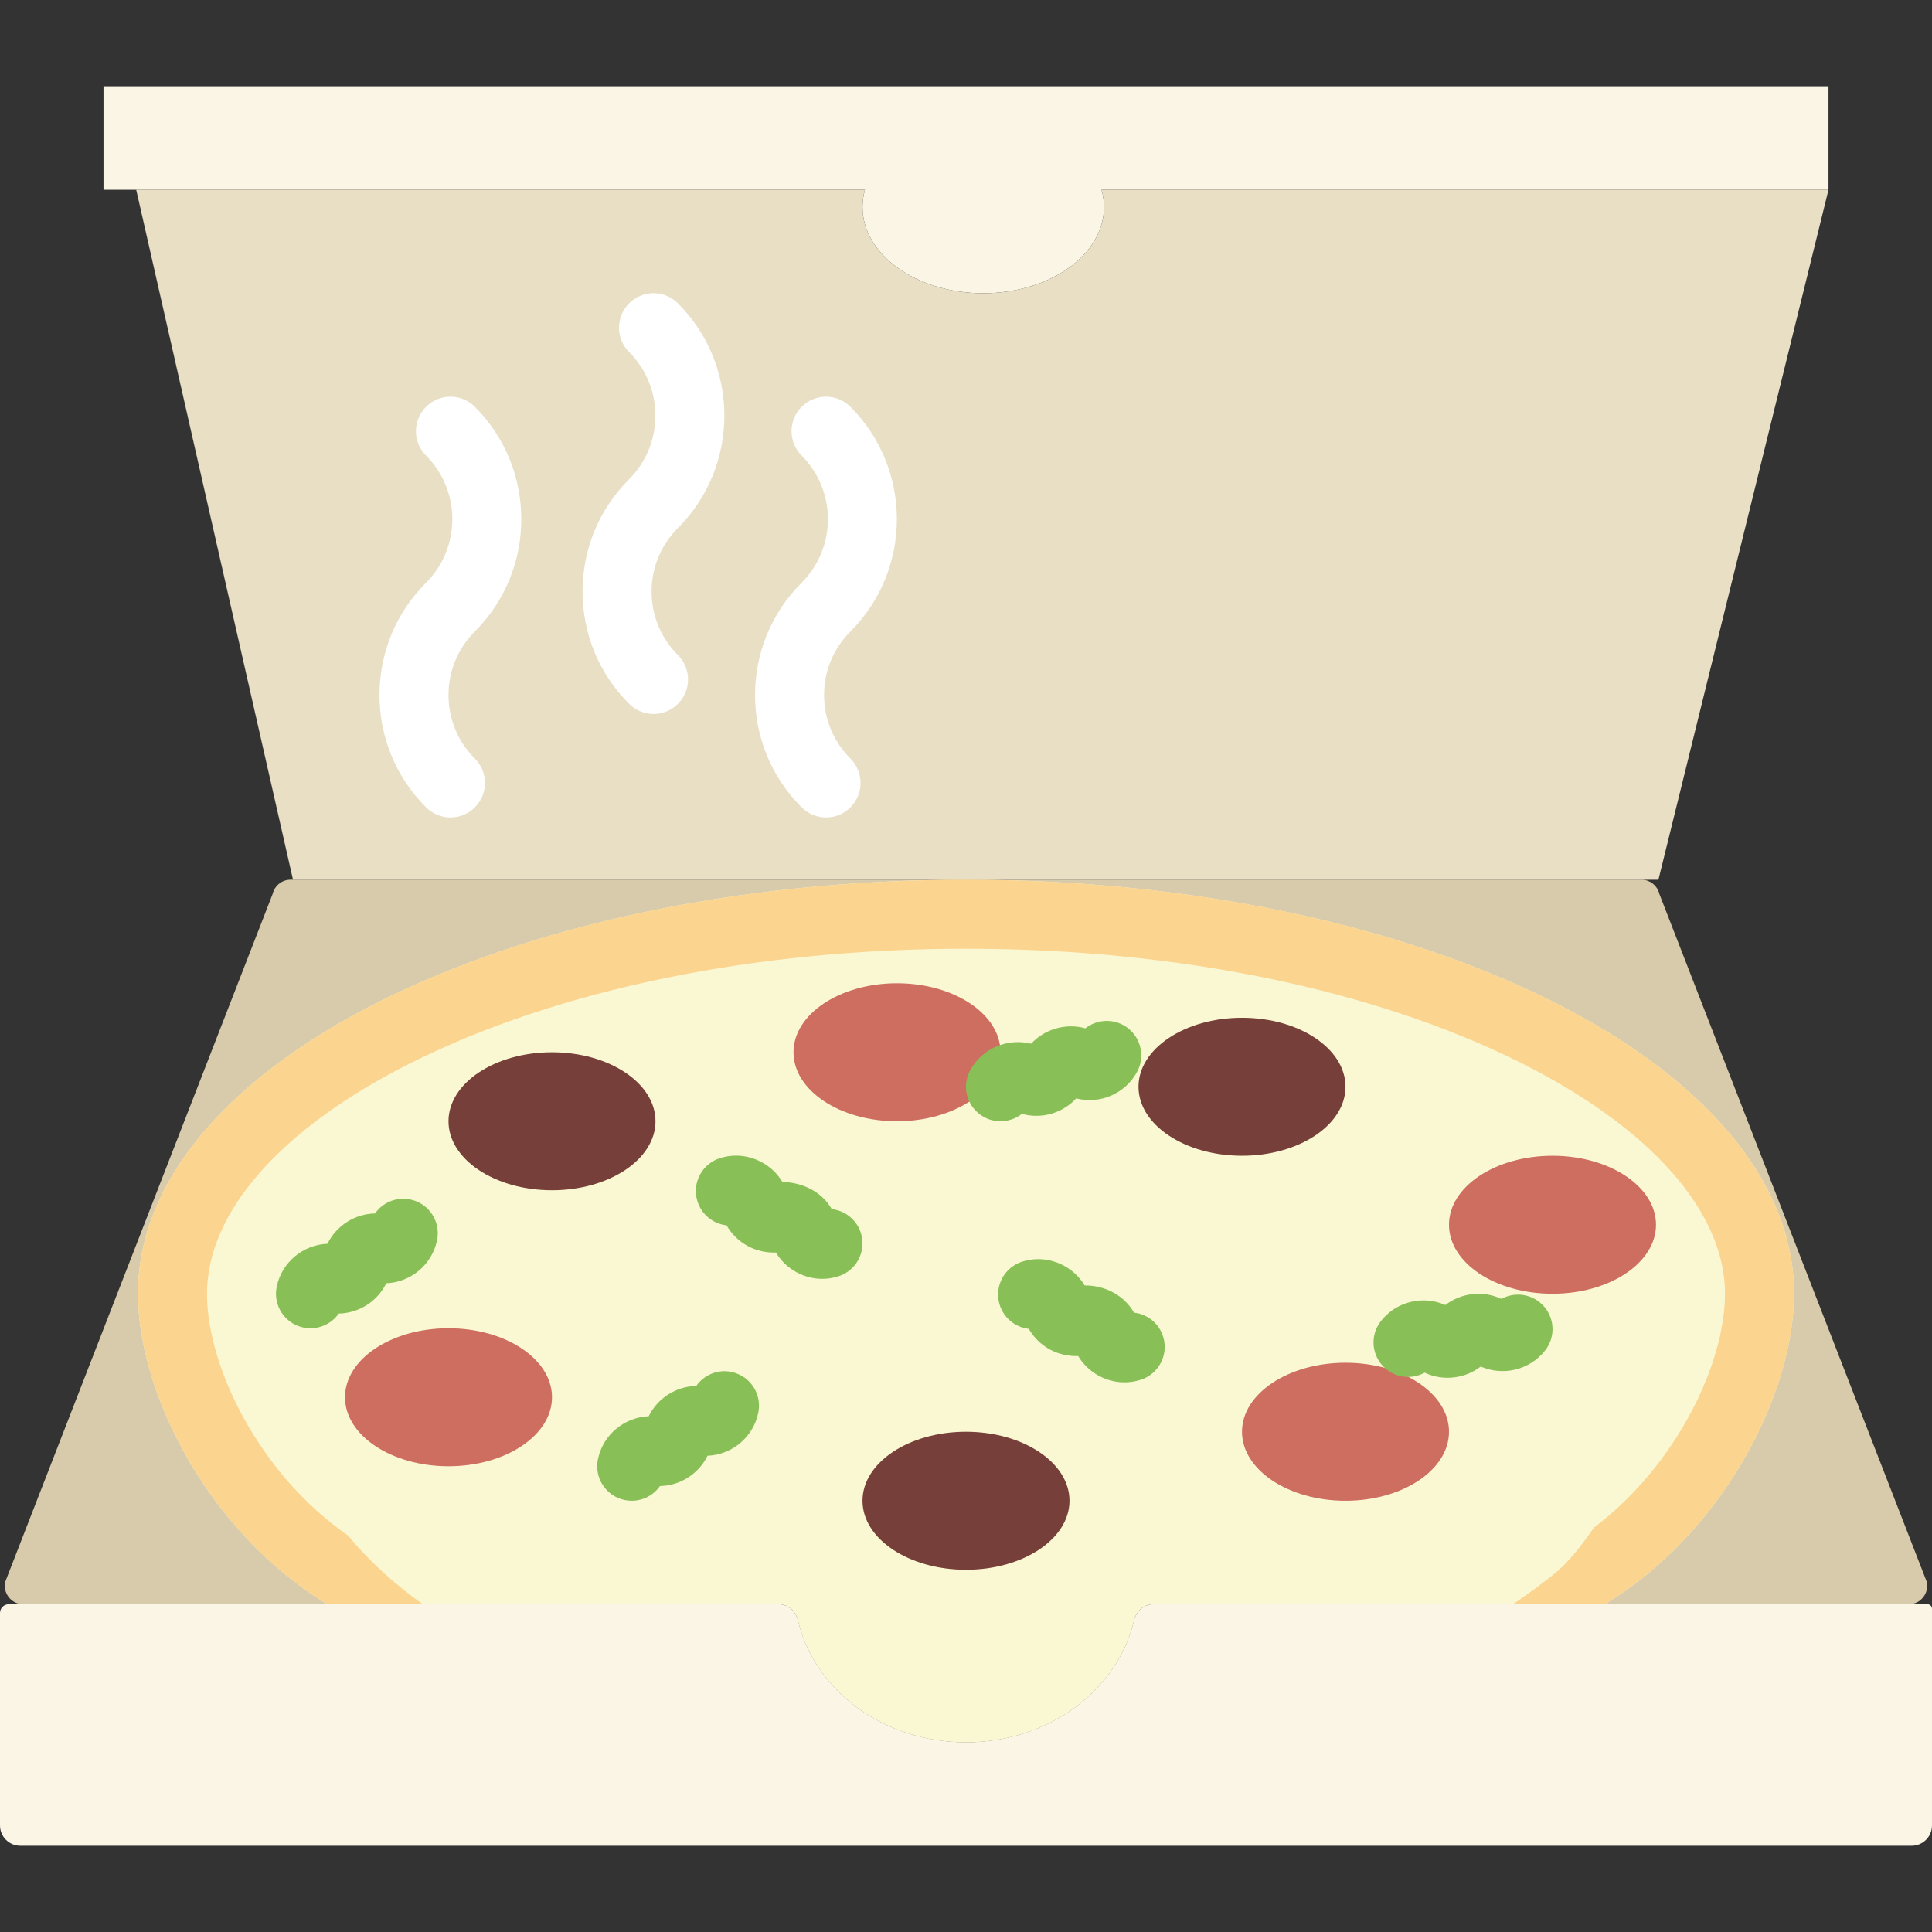 <?xml version="1.0"?>
<svg xmlns="http://www.w3.org/2000/svg" xmlns:xlink="http://www.w3.org/1999/xlink" version="1.1" id="Capa_1" x="0px" y="0px" viewBox="0 0 56 56" style="enable-background:new 0 0 56 56;" xml:space="preserve" width="512px" height="512px" class=""><rect x="0" y="0" width="56" height="56" fill="#333333" stroke="none"/><g><g>
	<path style="fill:#D8CBAB;" d="M55.846,45.844l-7.749-19.933c-0.057-0.241-0.272-0.412-0.52-0.412H8.423   c-0.248,0-0.463,0.17-0.52,0.412L0.154,45.844C0.075,46.179,0.33,46.5,0.674,46.5h21.928c0.259,0,0.466,0.19,0.524,0.443   C23.588,48.97,25.583,50.5,28,50.5s4.412-1.53,4.874-3.557c0.058-0.253,0.265-0.443,0.524-0.443h21.928   C55.67,46.5,55.925,46.179,55.846,45.844z" data-original="#D8CBAB" class=""/>
	<path style="fill:#FAF5E5;" d="M33.429,46.5c-0.277,0-0.498,0.203-0.562,0.473C32.392,48.985,30.405,50.5,28,50.5   s-4.392-1.515-4.867-3.527c-0.064-0.27-0.285-0.473-0.562-0.473H0.253C0.113,46.5,0,46.613,0,46.753v6.158   C0,53.236,0.264,53.5,0.589,53.5h54.822c0.325,0,0.589-0.264,0.589-0.589v-6.283c0-0.071-0.057-0.128-0.128-0.128H33.429z" data-original="#FAF5E5" class=""/>
	<g>
		<path style="fill:#FAF8D2;" d="M9.486,46.5h12.625h0.46c0.277,0,0.498,0.203,0.562,0.473C23.608,48.985,25.595,50.5,28,50.5    s4.392-1.515,4.867-3.527c0.064-0.27,0.285-0.473,0.562-0.473h0.46h12.625c3.427-2.075,5.486-6.099,5.486-9    c0-6.627-10.745-12-24-12s-24,5.373-24,12C4,40.401,6.059,44.425,9.486,46.5z" data-original="#FAF8D2"/>
	</g>
	<path style="fill:#FAF5E5;" d="M53,2.5H3v3h22.071C25.025,5.662,25,5.829,25,6c0,1.381,1.567,2.5,3.5,2.5S32,7.381,32,6   c0-0.171-0.025-0.338-0.071-0.5H53V2.5z" data-original="#FAF5E5" class=""/>
	<path style="fill:#E8DFC5;" d="M31.929,5.5C31.975,5.662,32,5.829,32,6c0,1.381-1.567,2.5-3.5,2.5S25,7.381,25,6   c0-0.171,0.025-0.338,0.071-0.5H3.948l4.545,20H48.07L53,5.5H31.929z" data-original="#E8DFC5" class=""/>
	<ellipse style="fill:#CD6E61;" cx="13" cy="40.5" rx="3" ry="2" data-original="#CD6E61" class=""/>
	<ellipse style="fill:#773F3A;" cx="16" cy="32.5" rx="3" ry="2" data-original="#773F3A"/>
	<ellipse style="fill:#CD6E61;" cx="26" cy="30.5" rx="3" ry="2" data-original="#CD6E61" class=""/>
	<ellipse style="fill:#773F3A;" cx="36" cy="31.5" rx="3" ry="2" data-original="#773F3A"/>
	<ellipse style="fill:#CD6E61;" cx="45" cy="35.5" rx="3" ry="2" data-original="#CD6E61" class=""/>
	<ellipse style="fill:#CD6E61;" cx="39" cy="41.5" rx="3" ry="2" data-original="#CD6E61" class=""/>
	<ellipse style="fill:#773F3A;" cx="28" cy="43.5" rx="3" ry="2" data-original="#773F3A"/>
	<path style="fill:#88C057;" d="M18.312,43.5c-0.068,0-0.137-0.007-0.207-0.021c-0.541-0.113-0.887-0.644-0.773-1.185   c0.15-0.716,0.771-1.215,1.471-1.243c0.257-0.525,0.792-0.867,1.378-0.878c0.223-0.318,0.622-0.494,1.025-0.405   c0.541,0.113,0.887,0.644,0.773,1.185c-0.15,0.716-0.771,1.215-1.471,1.243c-0.257,0.525-0.792,0.867-1.378,0.878   C18.945,43.337,18.641,43.5,18.312,43.5z" data-original="#88C057"/>
	<path style="fill:#88C057;" d="M9.001,38.5c-0.068,0-0.137-0.007-0.207-0.021c-0.541-0.113-0.887-0.644-0.773-1.185   c0.15-0.716,0.771-1.215,1.471-1.243c0.257-0.525,0.792-0.867,1.378-0.878c0.223-0.318,0.621-0.49,1.025-0.405   c0.541,0.113,0.887,0.644,0.773,1.185c-0.15,0.716-0.771,1.215-1.471,1.243c-0.257,0.525-0.792,0.867-1.378,0.878   C9.635,38.337,9.33,38.5,9.001,38.5z" data-original="#88C057"/>
	<path style="fill:#88C057;" d="M32.593,40.068c-0.255,0-0.507-0.063-0.739-0.188c-0.253-0.136-0.459-0.334-0.603-0.574   c-0.276,0.008-0.558-0.05-0.811-0.186c-0.263-0.141-0.476-0.35-0.62-0.603c-0.386-0.043-0.728-0.31-0.847-0.705   c-0.16-0.528,0.139-1.086,0.667-1.246c0.399-0.123,0.825-0.08,1.195,0.119c0.253,0.136,0.46,0.334,0.604,0.574   c0.584-0.004,1.14,0.281,1.431,0.788c0.386,0.043,0.728,0.31,0.847,0.705c0.16,0.528-0.139,1.086-0.667,1.246   C32.899,40.046,32.746,40.068,32.593,40.068z M33.008,38.37c0,0.001,0.001,0.002,0.001,0.002S33.009,38.371,33.008,38.37z    M31.058,37.325c-0.001,0-0.002,0.001-0.003,0.001C31.056,37.326,31.057,37.325,31.058,37.325z" data-original="#88C057"/>
	<path style="fill:#88C057;" d="M28.999,32.5c-0.162,0-0.325-0.039-0.477-0.122c-0.485-0.264-0.665-0.871-0.4-1.356   c0.349-0.642,1.085-0.939,1.766-0.77c0.397-0.429,1.007-0.603,1.572-0.446c0.306-0.24,0.737-0.29,1.1-0.093   c0.484,0.265,0.663,0.872,0.398,1.357c-0.35,0.642-1.088,0.943-1.764,0.768c-0.19,0.206-0.433,0.358-0.708,0.44   c-0.287,0.084-0.584,0.086-0.865,0.007C29.443,32.425,29.223,32.5,28.999,32.5z M29.662,30.566   C29.661,30.567,29.661,30.567,29.662,30.566C29.661,30.567,29.661,30.567,29.662,30.566z M30.243,30.392   c0.001,0,0.002,0.001,0.003,0.002C30.245,30.393,30.244,30.392,30.243,30.392z M31.782,29.937c0.001,0,0.002,0.001,0.003,0.002   C31.785,29.938,31.783,29.937,31.782,29.937z" data-original="#88C057"/>
	<path style="fill:#88C057;" d="M41.957,39.936c-0.231,0-0.457-0.051-0.663-0.148c-0.341,0.187-0.773,0.166-1.098-0.09   c-0.435-0.34-0.512-0.969-0.171-1.403c0.258-0.33,0.63-0.54,1.046-0.59c0.284-0.036,0.567,0.009,0.824,0.122   c0.221-0.171,0.485-0.28,0.77-0.314c0.296-0.036,0.59,0.013,0.854,0.136c0.342-0.187,0.774-0.165,1.099,0.09   c0.435,0.341,0.511,0.97,0.169,1.404c-0.451,0.574-1.226,0.749-1.868,0.467c-0.222,0.172-0.487,0.281-0.773,0.315   C42.083,39.932,42.02,39.936,41.957,39.936z M43.194,39.334C43.193,39.335,43.193,39.335,43.194,39.334   C43.193,39.335,43.193,39.335,43.194,39.334z M42.223,38.023c0.001,0.001,0.002,0.002,0.003,0.003   C42.225,38.025,42.224,38.024,42.223,38.023z" data-original="#88C057"/>
	<path style="fill:#88C057;" d="M23.833,37.068c-0.255,0-0.507-0.063-0.739-0.188c-0.253-0.136-0.459-0.334-0.603-0.574   c-0.277,0.008-0.557-0.05-0.811-0.186c-0.263-0.141-0.476-0.35-0.62-0.603c-0.386-0.043-0.728-0.31-0.847-0.705   c-0.16-0.528,0.139-1.086,0.667-1.246c0.399-0.123,0.825-0.08,1.195,0.119c0.253,0.136,0.46,0.334,0.604,0.574   c0.582,0.013,1.14,0.28,1.431,0.788c0.386,0.043,0.728,0.31,0.847,0.705c0.16,0.528-0.139,1.086-0.667,1.246   C24.14,37.046,23.986,37.068,23.833,37.068z M24.249,35.37c0,0.001,0.001,0.002,0.001,0.002S24.25,35.371,24.249,35.37z    M22.299,34.325c-0.001,0-0.002,0.001-0.003,0.001C22.297,34.326,22.298,34.325,22.299,34.325z" data-original="#88C057"/>
	<path style="fill:#FBD490;" d="M28,25.5c-13.255,0-24,5.373-24,12c0,2.901,2.059,6.925,5.486,9h2.77   c-0.804-0.571-1.539-1.229-2.172-2h-0.007C7.515,42.721,6,39.617,6,37.5c0-2.373,2.159-4.814,5.924-6.697   C16.185,28.673,21.894,27.5,28,27.5s11.815,1.173,16.076,3.303C47.841,32.686,50,35.127,50,37.5c0,2.037-1.413,4.975-3.8,6.78   c-0.007,0.01-0.014,0.021-0.021,0.031c-0.326,0.461-0.704,0.975-1.158,1.333c-0.39,0.307-0.774,0.592-1.171,0.856h2.664   c3.427-2.075,5.486-6.099,5.486-9C52,30.873,41.255,25.5,28,25.5z" data-original="#FBD490"/>
	<path style="fill:#FFFFFF" d="M23.943,23.695c-0.256,0-0.512-0.098-0.707-0.293c-0.87-0.87-1.35-2.026-1.35-3.256   s0.479-2.386,1.35-3.256c1.015-1.016,1.015-2.668,0-3.684c-0.391-0.391-0.391-1.023,0-1.414s1.023-0.391,1.414,0   c1.795,1.795,1.795,4.717,0,6.512c-0.492,0.492-0.764,1.146-0.764,1.842s0.271,1.35,0.764,1.842c0.391,0.391,0.391,1.023,0,1.414   C24.455,23.598,24.199,23.695,23.943,23.695z" data-original="#FFFFFF" class="active-path"/>
	<path style="fill:#FFFFFF" d="M13.057,23.695c-0.256,0-0.512-0.098-0.707-0.293c-0.87-0.87-1.35-2.026-1.35-3.256   s0.479-2.386,1.35-3.256c1.015-1.016,1.015-2.668,0-3.684c-0.391-0.391-0.391-1.023,0-1.414s1.023-0.391,1.414,0   c1.795,1.795,1.795,4.717,0,6.512C13.271,18.797,13,19.451,13,20.146s0.271,1.35,0.764,1.842c0.391,0.391,0.391,1.023,0,1.414   C13.568,23.598,13.312,23.695,13.057,23.695z" data-original="#FFFFFF" class="active-path"/>
	<path style="fill:#FFFFFF" d="M18.943,20.695c-0.256,0-0.512-0.098-0.707-0.293c-0.87-0.87-1.35-2.026-1.35-3.256   s0.479-2.386,1.35-3.256c1.015-1.016,1.015-2.668,0-3.684c-0.391-0.391-0.391-1.023,0-1.414s1.023-0.391,1.414,0   c1.795,1.795,1.795,4.717,0,6.512c-0.492,0.492-0.764,1.146-0.764,1.842s0.271,1.35,0.764,1.842c0.391,0.391,0.391,1.023,0,1.414   C19.455,20.598,19.199,20.695,18.943,20.695z" data-original="#FFFFFF" class="active-path"/>
</g></g> </svg>
